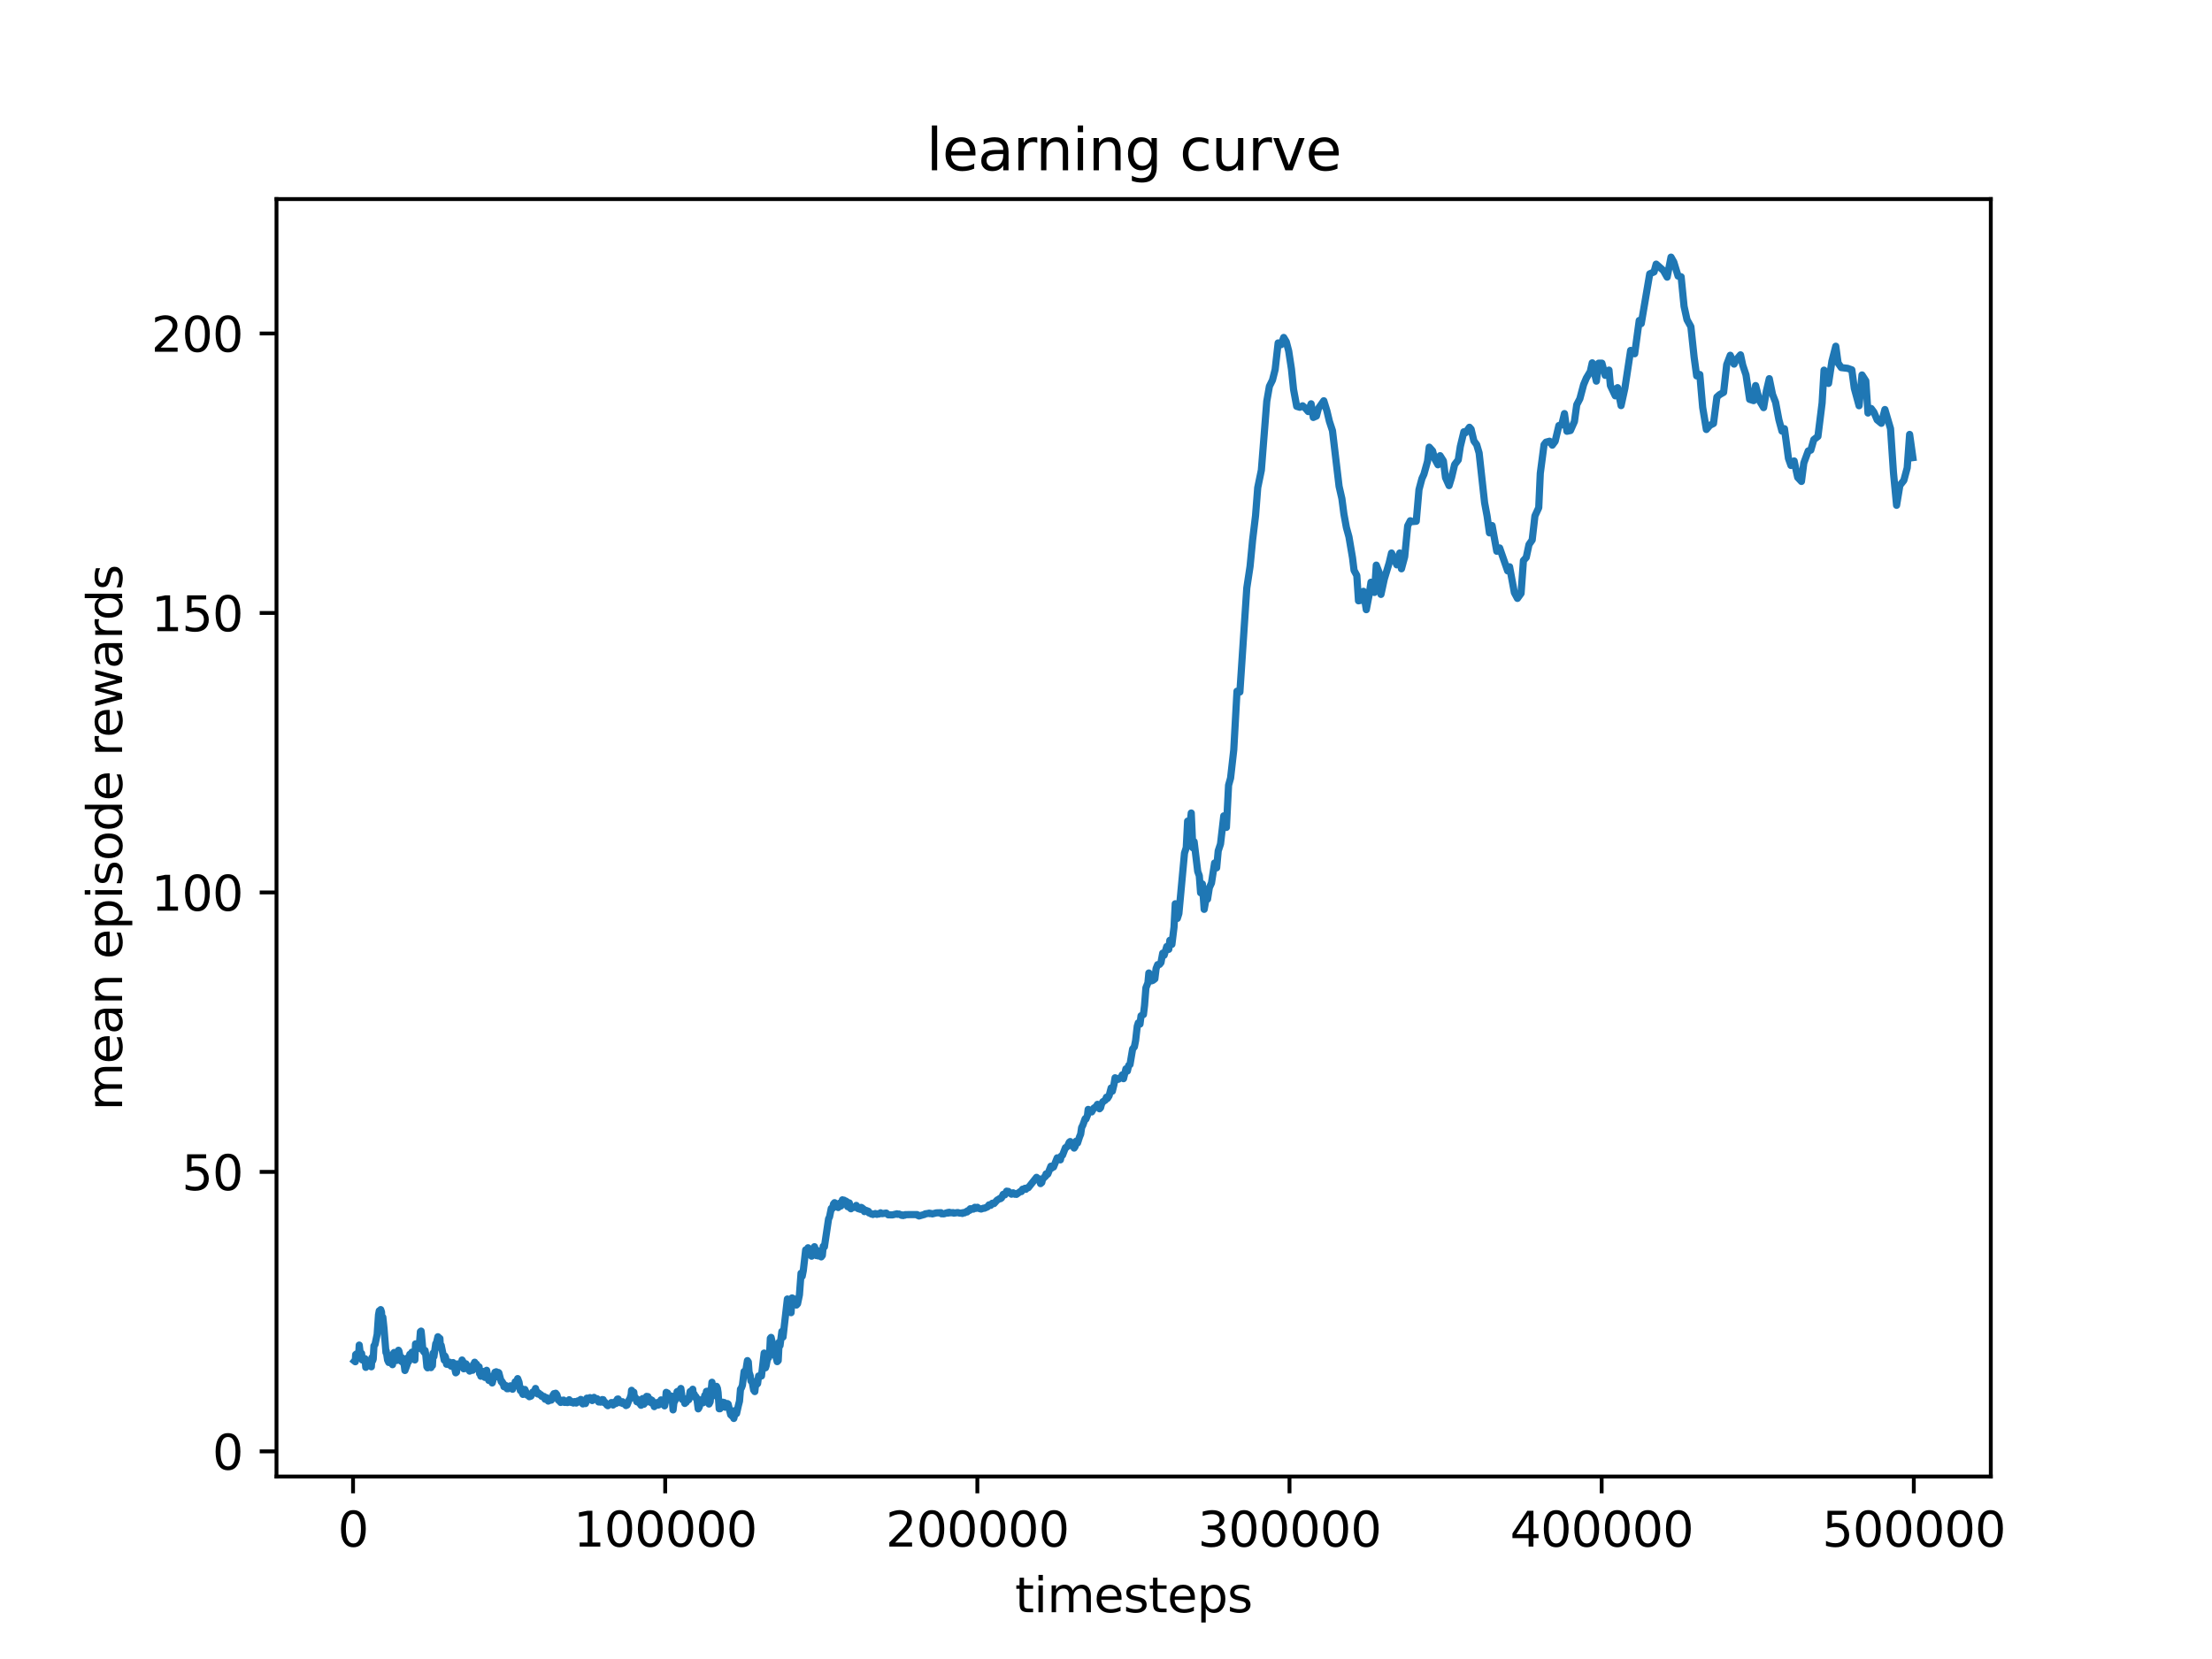 <?xml version="1.0" encoding="utf-8" standalone="no"?>
<!DOCTYPE svg PUBLIC "-//W3C//DTD SVG 1.1//EN"
  "http://www.w3.org/Graphics/SVG/1.1/DTD/svg11.dtd">
<svg xmlns:xlink="http://www.w3.org/1999/xlink" width="460.8pt" height="345.6pt" viewBox="0 0 460.8 345.6" xmlns="http://www.w3.org/2000/svg" version="1.1">
 <defs>
  <style type="text/css">*{stroke-linejoin: round; stroke-linecap: butt}</style>
 </defs>
 <g id="figure_1">
  <g id="patch_1">
   <path d="M 0 345.6 
L 460.8 345.6 
L 460.8 0 
L 0 0 
z
" style="fill: #ffffff"/>
  </g>
  <g id="axes_1">
   <g id="patch_2">
    <path d="M 57.6 307.584 
L 414.72 307.584 
L 414.72 41.472 
L 57.6 41.472 
z
" style="fill: #ffffff"/>
   </g>
   <g id="matplotlib.axis_1">
    <g id="xtick_1">
     <g id="line2d_1">
      <defs>
       <path id="md7fe627079" d="M 0 0 
L 0 3.5 
" style="stroke: #000000; stroke-width: 0.8"/>
      </defs>
      <g>
       <use xlink:href="#md7fe627079" x="73.547" y="307.584" style="stroke: #000000; stroke-width: 0.8"/>
      </g>
     </g>
     <g id="text_1">
      <!-- 0 -->
      <g transform="translate(70.365 322.182) scale(0.1 -0.1)">
       <defs>
        <path id="DejaVuSans-30" d="M 2034 4250 
Q 1547 4250 1301 3770 
Q 1056 3291 1056 2328 
Q 1056 1369 1301 889 
Q 1547 409 2034 409 
Q 2525 409 2770 889 
Q 3016 1369 3016 2328 
Q 3016 3291 2770 3770 
Q 2525 4250 2034 4250 
z
M 2034 4750 
Q 2819 4750 3233 4129 
Q 3647 3509 3647 2328 
Q 3647 1150 3233 529 
Q 2819 -91 2034 -91 
Q 1250 -91 836 529 
Q 422 1150 422 2328 
Q 422 3509 836 4129 
Q 1250 4750 2034 4750 
z
" transform="scale(0.016)"/>
       </defs>
       <use xlink:href="#DejaVuSans-30"/>
      </g>
     </g>
    </g>
    <g id="xtick_2">
     <g id="line2d_2">
      <g>
       <use xlink:href="#md7fe627079" x="138.574" y="307.584" style="stroke: #000000; stroke-width: 0.8"/>
      </g>
     </g>
     <g id="text_2">
      <!-- 100000 -->
      <g transform="translate(119.486 322.182) scale(0.1 -0.1)">
       <defs>
        <path id="DejaVuSans-31" d="M 794 531 
L 1825 531 
L 1825 4091 
L 703 3866 
L 703 4441 
L 1819 4666 
L 2450 4666 
L 2450 531 
L 3481 531 
L 3481 0 
L 794 0 
L 794 531 
z
" transform="scale(0.016)"/>
       </defs>
       <use xlink:href="#DejaVuSans-31"/>
       <use xlink:href="#DejaVuSans-30" x="63.623"/>
       <use xlink:href="#DejaVuSans-30" x="127.246"/>
       <use xlink:href="#DejaVuSans-30" x="190.869"/>
       <use xlink:href="#DejaVuSans-30" x="254.492"/>
       <use xlink:href="#DejaVuSans-30" x="318.115"/>
      </g>
     </g>
    </g>
    <g id="xtick_3">
     <g id="line2d_3">
      <g>
       <use xlink:href="#md7fe627079" x="203.601" y="307.584" style="stroke: #000000; stroke-width: 0.8"/>
      </g>
     </g>
     <g id="text_3">
      <!-- 200000 -->
      <g transform="translate(184.513 322.182) scale(0.1 -0.1)">
       <defs>
        <path id="DejaVuSans-32" d="M 1228 531 
L 3431 531 
L 3431 0 
L 469 0 
L 469 531 
Q 828 903 1448 1529 
Q 2069 2156 2228 2338 
Q 2531 2678 2651 2914 
Q 2772 3150 2772 3378 
Q 2772 3750 2511 3984 
Q 2250 4219 1831 4219 
Q 1534 4219 1204 4116 
Q 875 4013 500 3803 
L 500 4441 
Q 881 4594 1212 4672 
Q 1544 4750 1819 4750 
Q 2544 4750 2975 4387 
Q 3406 4025 3406 3419 
Q 3406 3131 3298 2873 
Q 3191 2616 2906 2266 
Q 2828 2175 2409 1742 
Q 1991 1309 1228 531 
z
" transform="scale(0.016)"/>
       </defs>
       <use xlink:href="#DejaVuSans-32"/>
       <use xlink:href="#DejaVuSans-30" x="63.623"/>
       <use xlink:href="#DejaVuSans-30" x="127.246"/>
       <use xlink:href="#DejaVuSans-30" x="190.869"/>
       <use xlink:href="#DejaVuSans-30" x="254.492"/>
       <use xlink:href="#DejaVuSans-30" x="318.115"/>
      </g>
     </g>
    </g>
    <g id="xtick_4">
     <g id="line2d_4">
      <g>
       <use xlink:href="#md7fe627079" x="268.628" y="307.584" style="stroke: #000000; stroke-width: 0.8"/>
      </g>
     </g>
     <g id="text_4">
      <!-- 300000 -->
      <g transform="translate(249.541 322.182) scale(0.1 -0.1)">
       <defs>
        <path id="DejaVuSans-33" d="M 2597 2516 
Q 3050 2419 3304 2112 
Q 3559 1806 3559 1356 
Q 3559 666 3084 287 
Q 2609 -91 1734 -91 
Q 1441 -91 1130 -33 
Q 819 25 488 141 
L 488 750 
Q 750 597 1062 519 
Q 1375 441 1716 441 
Q 2309 441 2620 675 
Q 2931 909 2931 1356 
Q 2931 1769 2642 2001 
Q 2353 2234 1838 2234 
L 1294 2234 
L 1294 2753 
L 1863 2753 
Q 2328 2753 2575 2939 
Q 2822 3125 2822 3475 
Q 2822 3834 2567 4026 
Q 2313 4219 1838 4219 
Q 1578 4219 1281 4162 
Q 984 4106 628 3988 
L 628 4550 
Q 988 4650 1302 4700 
Q 1616 4750 1894 4750 
Q 2613 4750 3031 4423 
Q 3450 4097 3450 3541 
Q 3450 3153 3228 2886 
Q 3006 2619 2597 2516 
z
" transform="scale(0.016)"/>
       </defs>
       <use xlink:href="#DejaVuSans-33"/>
       <use xlink:href="#DejaVuSans-30" x="63.623"/>
       <use xlink:href="#DejaVuSans-30" x="127.246"/>
       <use xlink:href="#DejaVuSans-30" x="190.869"/>
       <use xlink:href="#DejaVuSans-30" x="254.492"/>
       <use xlink:href="#DejaVuSans-30" x="318.115"/>
      </g>
     </g>
    </g>
    <g id="xtick_5">
     <g id="line2d_5">
      <g>
       <use xlink:href="#md7fe627079" x="333.655" y="307.584" style="stroke: #000000; stroke-width: 0.8"/>
      </g>
     </g>
     <g id="text_5">
      <!-- 400000 -->
      <g transform="translate(314.568 322.182) scale(0.1 -0.1)">
       <defs>
        <path id="DejaVuSans-34" d="M 2419 4116 
L 825 1625 
L 2419 1625 
L 2419 4116 
z
M 2253 4666 
L 3047 4666 
L 3047 1625 
L 3713 1625 
L 3713 1100 
L 3047 1100 
L 3047 0 
L 2419 0 
L 2419 1100 
L 313 1100 
L 313 1709 
L 2253 4666 
z
" transform="scale(0.016)"/>
       </defs>
       <use xlink:href="#DejaVuSans-34"/>
       <use xlink:href="#DejaVuSans-30" x="63.623"/>
       <use xlink:href="#DejaVuSans-30" x="127.246"/>
       <use xlink:href="#DejaVuSans-30" x="190.869"/>
       <use xlink:href="#DejaVuSans-30" x="254.492"/>
       <use xlink:href="#DejaVuSans-30" x="318.115"/>
      </g>
     </g>
    </g>
    <g id="xtick_6">
     <g id="line2d_6">
      <g>
       <use xlink:href="#md7fe627079" x="398.682" y="307.584" style="stroke: #000000; stroke-width: 0.8"/>
      </g>
     </g>
     <g id="text_6">
      <!-- 500000 -->
      <g transform="translate(379.595 322.182) scale(0.1 -0.1)">
       <defs>
        <path id="DejaVuSans-35" d="M 691 4666 
L 3169 4666 
L 3169 4134 
L 1269 4134 
L 1269 2991 
Q 1406 3038 1543 3061 
Q 1681 3084 1819 3084 
Q 2600 3084 3056 2656 
Q 3513 2228 3513 1497 
Q 3513 744 3044 326 
Q 2575 -91 1722 -91 
Q 1428 -91 1123 -41 
Q 819 9 494 109 
L 494 744 
Q 775 591 1075 516 
Q 1375 441 1709 441 
Q 2250 441 2565 725 
Q 2881 1009 2881 1497 
Q 2881 1984 2565 2268 
Q 2250 2553 1709 2553 
Q 1456 2553 1204 2497 
Q 953 2441 691 2322 
L 691 4666 
z
" transform="scale(0.016)"/>
       </defs>
       <use xlink:href="#DejaVuSans-35"/>
       <use xlink:href="#DejaVuSans-30" x="63.623"/>
       <use xlink:href="#DejaVuSans-30" x="127.246"/>
       <use xlink:href="#DejaVuSans-30" x="190.869"/>
       <use xlink:href="#DejaVuSans-30" x="254.492"/>
       <use xlink:href="#DejaVuSans-30" x="318.115"/>
      </g>
     </g>
    </g>
    <g id="text_7">
     <!-- timesteps -->
     <g transform="translate(211.444 335.861) scale(0.1 -0.1)">
      <defs>
       <path id="DejaVuSans-74" d="M 1172 4494 
L 1172 3500 
L 2356 3500 
L 2356 3053 
L 1172 3053 
L 1172 1153 
Q 1172 725 1289 603 
Q 1406 481 1766 481 
L 2356 481 
L 2356 0 
L 1766 0 
Q 1100 0 847 248 
Q 594 497 594 1153 
L 594 3053 
L 172 3053 
L 172 3500 
L 594 3500 
L 594 4494 
L 1172 4494 
z
" transform="scale(0.016)"/>
       <path id="DejaVuSans-69" d="M 603 3500 
L 1178 3500 
L 1178 0 
L 603 0 
L 603 3500 
z
M 603 4863 
L 1178 4863 
L 1178 4134 
L 603 4134 
L 603 4863 
z
" transform="scale(0.016)"/>
       <path id="DejaVuSans-6d" d="M 3328 2828 
Q 3544 3216 3844 3400 
Q 4144 3584 4550 3584 
Q 5097 3584 5394 3201 
Q 5691 2819 5691 2113 
L 5691 0 
L 5113 0 
L 5113 2094 
Q 5113 2597 4934 2840 
Q 4756 3084 4391 3084 
Q 3944 3084 3684 2787 
Q 3425 2491 3425 1978 
L 3425 0 
L 2847 0 
L 2847 2094 
Q 2847 2600 2669 2842 
Q 2491 3084 2119 3084 
Q 1678 3084 1418 2786 
Q 1159 2488 1159 1978 
L 1159 0 
L 581 0 
L 581 3500 
L 1159 3500 
L 1159 2956 
Q 1356 3278 1631 3431 
Q 1906 3584 2284 3584 
Q 2666 3584 2933 3390 
Q 3200 3197 3328 2828 
z
" transform="scale(0.016)"/>
       <path id="DejaVuSans-65" d="M 3597 1894 
L 3597 1613 
L 953 1613 
Q 991 1019 1311 708 
Q 1631 397 2203 397 
Q 2534 397 2845 478 
Q 3156 559 3463 722 
L 3463 178 
Q 3153 47 2828 -22 
Q 2503 -91 2169 -91 
Q 1331 -91 842 396 
Q 353 884 353 1716 
Q 353 2575 817 3079 
Q 1281 3584 2069 3584 
Q 2775 3584 3186 3129 
Q 3597 2675 3597 1894 
z
M 3022 2063 
Q 3016 2534 2758 2815 
Q 2500 3097 2075 3097 
Q 1594 3097 1305 2825 
Q 1016 2553 972 2059 
L 3022 2063 
z
" transform="scale(0.016)"/>
       <path id="DejaVuSans-73" d="M 2834 3397 
L 2834 2853 
Q 2591 2978 2328 3040 
Q 2066 3103 1784 3103 
Q 1356 3103 1142 2972 
Q 928 2841 928 2578 
Q 928 2378 1081 2264 
Q 1234 2150 1697 2047 
L 1894 2003 
Q 2506 1872 2764 1633 
Q 3022 1394 3022 966 
Q 3022 478 2636 193 
Q 2250 -91 1575 -91 
Q 1294 -91 989 -36 
Q 684 19 347 128 
L 347 722 
Q 666 556 975 473 
Q 1284 391 1588 391 
Q 1994 391 2212 530 
Q 2431 669 2431 922 
Q 2431 1156 2273 1281 
Q 2116 1406 1581 1522 
L 1381 1569 
Q 847 1681 609 1914 
Q 372 2147 372 2553 
Q 372 3047 722 3315 
Q 1072 3584 1716 3584 
Q 2034 3584 2315 3537 
Q 2597 3491 2834 3397 
z
" transform="scale(0.016)"/>
       <path id="DejaVuSans-70" d="M 1159 525 
L 1159 -1331 
L 581 -1331 
L 581 3500 
L 1159 3500 
L 1159 2969 
Q 1341 3281 1617 3432 
Q 1894 3584 2278 3584 
Q 2916 3584 3314 3078 
Q 3713 2572 3713 1747 
Q 3713 922 3314 415 
Q 2916 -91 2278 -91 
Q 1894 -91 1617 61 
Q 1341 213 1159 525 
z
M 3116 1747 
Q 3116 2381 2855 2742 
Q 2594 3103 2138 3103 
Q 1681 3103 1420 2742 
Q 1159 2381 1159 1747 
Q 1159 1113 1420 752 
Q 1681 391 2138 391 
Q 2594 391 2855 752 
Q 3116 1113 3116 1747 
z
" transform="scale(0.016)"/>
      </defs>
      <use xlink:href="#DejaVuSans-74"/>
      <use xlink:href="#DejaVuSans-69" x="39.209"/>
      <use xlink:href="#DejaVuSans-6d" x="66.992"/>
      <use xlink:href="#DejaVuSans-65" x="164.404"/>
      <use xlink:href="#DejaVuSans-73" x="225.928"/>
      <use xlink:href="#DejaVuSans-74" x="278.027"/>
      <use xlink:href="#DejaVuSans-65" x="317.236"/>
      <use xlink:href="#DejaVuSans-70" x="378.76"/>
      <use xlink:href="#DejaVuSans-73" x="442.236"/>
     </g>
    </g>
   </g>
   <g id="matplotlib.axis_2">
    <g id="ytick_1">
     <g id="line2d_7">
      <defs>
       <path id="m417223e2a2" d="M 0 0 
L -3.5 0 
" style="stroke: #000000; stroke-width: 0.8"/>
      </defs>
      <g>
       <use xlink:href="#m417223e2a2" x="57.6" y="302.345" style="stroke: #000000; stroke-width: 0.8"/>
      </g>
     </g>
     <g id="text_8">
      <!-- 0 -->
      <g transform="translate(44.237 306.144) scale(0.1 -0.1)">
       <use xlink:href="#DejaVuSans-30"/>
      </g>
     </g>
    </g>
    <g id="ytick_2">
     <g id="line2d_8">
      <g>
       <use xlink:href="#m417223e2a2" x="57.6" y="244.126" style="stroke: #000000; stroke-width: 0.8"/>
      </g>
     </g>
     <g id="text_9">
      <!-- 50 -->
      <g transform="translate(37.875 247.925) scale(0.1 -0.1)">
       <use xlink:href="#DejaVuSans-35"/>
       <use xlink:href="#DejaVuSans-30" x="63.623"/>
      </g>
     </g>
    </g>
    <g id="ytick_3">
     <g id="line2d_9">
      <g>
       <use xlink:href="#m417223e2a2" x="57.6" y="185.906" style="stroke: #000000; stroke-width: 0.8"/>
      </g>
     </g>
     <g id="text_10">
      <!-- 100 -->
      <g transform="translate(31.512 189.706) scale(0.1 -0.1)">
       <use xlink:href="#DejaVuSans-31"/>
       <use xlink:href="#DejaVuSans-30" x="63.623"/>
       <use xlink:href="#DejaVuSans-30" x="127.246"/>
      </g>
     </g>
    </g>
    <g id="ytick_4">
     <g id="line2d_10">
      <g>
       <use xlink:href="#m417223e2a2" x="57.6" y="127.687" style="stroke: #000000; stroke-width: 0.8"/>
      </g>
     </g>
     <g id="text_11">
      <!-- 150 -->
      <g transform="translate(31.512 131.486) scale(0.1 -0.1)">
       <use xlink:href="#DejaVuSans-31"/>
       <use xlink:href="#DejaVuSans-35" x="63.623"/>
       <use xlink:href="#DejaVuSans-30" x="127.246"/>
      </g>
     </g>
    </g>
    <g id="ytick_5">
     <g id="line2d_11">
      <g>
       <use xlink:href="#m417223e2a2" x="57.6" y="69.468" style="stroke: #000000; stroke-width: 0.8"/>
      </g>
     </g>
     <g id="text_12">
      <!-- 200 -->
      <g transform="translate(31.512 73.267) scale(0.1 -0.1)">
       <use xlink:href="#DejaVuSans-32"/>
       <use xlink:href="#DejaVuSans-30" x="63.623"/>
       <use xlink:href="#DejaVuSans-30" x="127.246"/>
      </g>
     </g>
    </g>
    <g id="text_13">
     <!-- mean episode rewards -->
     <g transform="translate(25.433 231.36) rotate(-90) scale(0.1 -0.1)">
      <defs>
       <path id="DejaVuSans-61" d="M 2194 1759 
Q 1497 1759 1228 1600 
Q 959 1441 959 1056 
Q 959 750 1161 570 
Q 1363 391 1709 391 
Q 2188 391 2477 730 
Q 2766 1069 2766 1631 
L 2766 1759 
L 2194 1759 
z
M 3341 1997 
L 3341 0 
L 2766 0 
L 2766 531 
Q 2569 213 2275 61 
Q 1981 -91 1556 -91 
Q 1019 -91 701 211 
Q 384 513 384 1019 
Q 384 1609 779 1909 
Q 1175 2209 1959 2209 
L 2766 2209 
L 2766 2266 
Q 2766 2663 2505 2880 
Q 2244 3097 1772 3097 
Q 1472 3097 1187 3025 
Q 903 2953 641 2809 
L 641 3341 
Q 956 3463 1253 3523 
Q 1550 3584 1831 3584 
Q 2591 3584 2966 3190 
Q 3341 2797 3341 1997 
z
" transform="scale(0.016)"/>
       <path id="DejaVuSans-6e" d="M 3513 2113 
L 3513 0 
L 2938 0 
L 2938 2094 
Q 2938 2591 2744 2837 
Q 2550 3084 2163 3084 
Q 1697 3084 1428 2787 
Q 1159 2491 1159 1978 
L 1159 0 
L 581 0 
L 581 3500 
L 1159 3500 
L 1159 2956 
Q 1366 3272 1645 3428 
Q 1925 3584 2291 3584 
Q 2894 3584 3203 3211 
Q 3513 2838 3513 2113 
z
" transform="scale(0.016)"/>
       <path id="DejaVuSans-20" transform="scale(0.016)"/>
       <path id="DejaVuSans-6f" d="M 1959 3097 
Q 1497 3097 1228 2736 
Q 959 2375 959 1747 
Q 959 1119 1226 758 
Q 1494 397 1959 397 
Q 2419 397 2687 759 
Q 2956 1122 2956 1747 
Q 2956 2369 2687 2733 
Q 2419 3097 1959 3097 
z
M 1959 3584 
Q 2709 3584 3137 3096 
Q 3566 2609 3566 1747 
Q 3566 888 3137 398 
Q 2709 -91 1959 -91 
Q 1206 -91 779 398 
Q 353 888 353 1747 
Q 353 2609 779 3096 
Q 1206 3584 1959 3584 
z
" transform="scale(0.016)"/>
       <path id="DejaVuSans-64" d="M 2906 2969 
L 2906 4863 
L 3481 4863 
L 3481 0 
L 2906 0 
L 2906 525 
Q 2725 213 2448 61 
Q 2172 -91 1784 -91 
Q 1150 -91 751 415 
Q 353 922 353 1747 
Q 353 2572 751 3078 
Q 1150 3584 1784 3584 
Q 2172 3584 2448 3432 
Q 2725 3281 2906 2969 
z
M 947 1747 
Q 947 1113 1208 752 
Q 1469 391 1925 391 
Q 2381 391 2643 752 
Q 2906 1113 2906 1747 
Q 2906 2381 2643 2742 
Q 2381 3103 1925 3103 
Q 1469 3103 1208 2742 
Q 947 2381 947 1747 
z
" transform="scale(0.016)"/>
       <path id="DejaVuSans-72" d="M 2631 2963 
Q 2534 3019 2420 3045 
Q 2306 3072 2169 3072 
Q 1681 3072 1420 2755 
Q 1159 2438 1159 1844 
L 1159 0 
L 581 0 
L 581 3500 
L 1159 3500 
L 1159 2956 
Q 1341 3275 1631 3429 
Q 1922 3584 2338 3584 
Q 2397 3584 2469 3576 
Q 2541 3569 2628 3553 
L 2631 2963 
z
" transform="scale(0.016)"/>
       <path id="DejaVuSans-77" d="M 269 3500 
L 844 3500 
L 1563 769 
L 2278 3500 
L 2956 3500 
L 3675 769 
L 4391 3500 
L 4966 3500 
L 4050 0 
L 3372 0 
L 2619 2869 
L 1863 0 
L 1184 0 
L 269 3500 
z
" transform="scale(0.016)"/>
      </defs>
      <use xlink:href="#DejaVuSans-6d"/>
      <use xlink:href="#DejaVuSans-65" x="97.412"/>
      <use xlink:href="#DejaVuSans-61" x="158.936"/>
      <use xlink:href="#DejaVuSans-6e" x="220.215"/>
      <use xlink:href="#DejaVuSans-20" x="283.594"/>
      <use xlink:href="#DejaVuSans-65" x="315.381"/>
      <use xlink:href="#DejaVuSans-70" x="376.904"/>
      <use xlink:href="#DejaVuSans-69" x="440.381"/>
      <use xlink:href="#DejaVuSans-73" x="468.164"/>
      <use xlink:href="#DejaVuSans-6f" x="520.264"/>
      <use xlink:href="#DejaVuSans-64" x="581.445"/>
      <use xlink:href="#DejaVuSans-65" x="644.922"/>
      <use xlink:href="#DejaVuSans-20" x="706.445"/>
      <use xlink:href="#DejaVuSans-72" x="738.232"/>
      <use xlink:href="#DejaVuSans-65" x="777.096"/>
      <use xlink:href="#DejaVuSans-77" x="838.619"/>
      <use xlink:href="#DejaVuSans-61" x="920.406"/>
      <use xlink:href="#DejaVuSans-72" x="981.686"/>
      <use xlink:href="#DejaVuSans-64" x="1021.049"/>
      <use xlink:href="#DejaVuSans-73" x="1084.525"/>
     </g>
    </g>
   </g>
   <g id="line2d_12">
    <path d="M 73.833 283.526 
L 74.015 283.674 
L 74.093 282.179 
L 74.249 282.056 
L 74.392 282.832 
L 74.587 281.979 
L 74.73 282.23 
L 74.834 280.205 
L 75.029 281.795 
L 75.328 281.939 
L 75.458 283.308 
L 75.588 282.97 
L 75.719 283.182 
L 76.031 283.03 
L 76.2 284.845 
L 76.447 283.615 
L 76.72 284.181 
L 77.162 283.854 
L 77.357 284.727 
L 77.487 282.797 
L 77.643 283.439 
L 77.747 283.107 
L 77.903 280.36 
L 78.125 280.074 
L 78.567 277.983 
L 78.853 273.886 
L 79.009 273.065 
L 79.204 274.185 
L 79.308 272.819 
L 79.477 273.324 
L 79.62 276.135 
L 79.75 274.4 
L 79.997 276.742 
L 80.4 281.756 
L 80.452 281.38 
L 80.739 283.324 
L 80.986 283.829 
L 81.09 283.745 
L 81.259 283.501 
L 81.337 283.661 
L 81.493 283.442 
L 81.766 284.287 
L 81.961 281.951 
L 82.104 281.745 
L 82.286 282.915 
L 82.442 283.047 
L 82.598 283.42 
L 82.872 282.441 
L 83.015 281.287 
L 83.119 281.494 
L 83.431 283.105 
L 83.587 283.586 
L 83.782 282.869 
L 83.977 283.91 
L 84.133 283.7 
L 84.354 285.498 
L 84.822 284.254 
L 84.952 282.832 
L 85.108 283.684 
L 85.369 282.129 
L 85.603 282.215 
L 85.811 281.679 
L 86.097 281.954 
L 86.422 283.303 
L 86.565 279.952 
L 86.773 280.833 
L 86.903 280.334 
L 87.306 280.888 
L 87.579 277.41 
L 87.723 277.292 
L 87.827 278.264 
L 88.1 281.333 
L 88.36 281.696 
L 88.542 281.319 
L 88.685 282.123 
L 88.932 284.726 
L 89.075 284.942 
L 89.218 284.088 
L 89.361 284.391 
L 89.478 284.284 
L 89.634 284.832 
L 89.777 284.896 
L 89.907 284.271 
L 90.077 284.486 
L 90.22 281.89 
L 90.389 282.59 
L 90.779 279.898 
L 90.922 279.735 
L 91.221 278.468 
L 91.325 278.546 
L 91.494 279.083 
L 91.637 278.821 
L 91.741 280.743 
L 91.91 280.261 
L 92.548 283.353 
L 92.665 282.463 
L 92.808 282.731 
L 93.029 284.2 
L 93.367 283.715 
L 93.445 284.266 
L 93.64 283.758 
L 93.731 284.025 
L 93.887 284.003 
L 93.978 284.597 
L 94.082 284.208 
L 94.251 284.184 
L 94.381 283.852 
L 94.524 284.723 
L 94.667 284.815 
L 94.941 285.984 
L 95.097 285.858 
L 95.279 284.133 
L 95.357 284.309 
L 95.539 284.629 
L 95.669 284.388 
L 95.747 284.476 
L 95.903 284.305 
L 96.033 284.373 
L 96.137 284.168 
L 96.254 283.315 
L 96.436 283.632 
L 96.605 285.145 
L 96.683 284.789 
L 96.956 284.869 
L 97.073 284.107 
L 97.177 284.289 
L 97.334 284.821 
L 97.464 284.858 
L 97.62 285.361 
L 97.75 285.275 
L 97.841 285.626 
L 97.997 285.034 
L 98.205 284.92 
L 98.452 285.455 
L 98.621 284.231 
L 98.738 284.251 
L 98.881 283.775 
L 99.128 284.324 
L 99.271 284.177 
L 99.492 285.186 
L 99.805 284.736 
L 99.909 286.162 
L 100.052 286.203 
L 100.169 286.691 
L 100.26 286.008 
L 100.416 285.939 
L 100.611 285.695 
L 100.728 286.574 
L 101.001 286.937 
L 101.131 286.589 
L 101.378 285.459 
L 101.612 286.942 
L 101.82 287.559 
L 102.133 286.789 
L 102.185 287.08 
L 102.328 286.751 
L 102.536 288.091 
L 102.913 286.715 
L 103.121 285.859 
L 103.238 285.972 
L 103.368 285.764 
L 103.563 286.788 
L 103.823 285.908 
L 103.914 285.982 
L 104.408 287.824 
L 104.5 287.709 
L 104.656 287.917 
L 104.708 288.213 
L 104.812 288.16 
L 104.916 288.341 
L 104.981 288.868 
L 105.241 288.961 
L 105.358 288.629 
L 105.449 288.663 
L 105.644 289.303 
L 105.761 288.79 
L 105.865 289.294 
L 106.086 289.016 
L 106.281 288.762 
L 106.372 288.686 
L 106.476 289.004 
L 106.697 288.683 
L 106.775 289.403 
L 106.997 288.745 
L 107.14 288.817 
L 107.322 287.847 
L 107.439 287.971 
L 107.504 287.887 
L 107.66 287.875 
L 107.842 287.189 
L 108.128 287.956 
L 108.401 289.686 
L 108.635 289.262 
L 108.843 290.306 
L 108.947 290.48 
L 109.142 289.854 
L 109.247 289.751 
L 109.338 289.451 
L 109.832 290.642 
L 110.001 290.41 
L 110.274 290.961 
L 110.612 290.834 
L 110.742 290.275 
L 110.794 290.368 
L 110.989 289.978 
L 111.093 290.05 
L 111.158 290.231 
L 111.457 289.641 
L 111.561 289.24 
L 111.614 289.765 
L 111.757 289.75 
L 112.03 290.39 
L 112.225 290.205 
L 112.394 290.405 
L 112.576 290.617 
L 112.68 290.535 
L 112.849 290.885 
L 112.94 290.802 
L 113.239 290.962 
L 113.33 290.909 
L 113.486 291.358 
L 113.564 291.493 
L 113.668 291.15 
L 113.759 291.368 
L 113.941 291.182 
L 114.02 291.27 
L 114.215 291.868 
L 114.384 291.585 
L 114.462 291.752 
L 114.644 291.6 
L 114.839 291.673 
L 115.125 291.118 
L 115.203 290.631 
L 115.294 290.659 
L 115.398 290.325 
L 115.476 290.367 
L 115.762 290.235 
L 116.022 290.565 
L 116.295 291.655 
L 116.386 291.449 
L 116.569 291.901 
L 116.725 291.912 
L 116.803 292.155 
L 117.063 291.856 
L 117.167 291.701 
L 117.245 292.029 
L 117.414 291.668 
L 117.557 292.139 
L 117.765 292.151 
L 117.947 291.96 
L 118.207 292.181 
L 118.467 291.751 
L 118.571 291.592 
L 118.636 292.103 
L 118.91 291.946 
L 118.988 292.145 
L 119.144 291.97 
L 119.443 292.276 
L 119.716 291.976 
L 119.794 292.122 
L 119.872 291.998 
L 120.041 292.275 
L 120.275 292.121 
L 120.327 291.851 
L 120.548 291.795 
L 120.626 292.015 
L 120.795 291.863 
L 120.886 291.847 
L 120.977 291.53 
L 121.068 291.568 
L 121.146 291.656 
L 121.329 292.356 
L 121.42 292.462 
L 121.797 292.062 
L 121.966 292.386 
L 122.07 292.106 
L 122.265 291.261 
L 122.421 291.391 
L 122.616 291.562 
L 122.824 291.436 
L 122.902 291.147 
L 123.37 291.762 
L 123.657 291.333 
L 123.748 291.098 
L 124.294 291.577 
L 124.385 291.381 
L 124.58 291.866 
L 124.71 292.054 
L 124.788 291.855 
L 125.087 292.087 
L 125.269 291.718 
L 125.347 291.759 
L 125.451 291.56 
L 125.568 291.735 
L 125.646 291.581 
L 125.828 292.186 
L 125.906 292.023 
L 125.998 292.074 
L 126.44 292.71 
L 126.492 292.587 
L 126.622 292.832 
L 126.908 292.499 
L 127.025 292.434 
L 127.142 292.523 
L 127.35 292.182 
L 127.428 292.189 
L 127.714 292.691 
L 127.818 292.233 
L 128.039 292.329 
L 128.13 292.02 
L 128.312 292.379 
L 128.612 291.466 
L 128.768 291.435 
L 129.197 292.206 
L 129.262 292.099 
L 129.418 292.002 
L 129.548 292.183 
L 129.678 292.004 
L 129.717 292.373 
L 129.886 292.418 
L 130.055 292.29 
L 130.263 292.521 
L 130.406 292.805 
L 130.497 292.633 
L 130.627 292.699 
L 131.057 291.591 
L 131.2 291.45 
L 131.473 290.565 
L 131.564 289.629 
L 131.941 290.382 
L 132.032 290.025 
L 132.123 290.947 
L 132.279 291.01 
L 132.396 291.183 
L 132.656 292.007 
L 132.916 291.573 
L 133.124 291.908 
L 133.268 292.401 
L 133.385 292.398 
L 133.541 292.746 
L 133.632 292.172 
L 133.788 291.993 
L 133.879 291.349 
L 133.983 292.37 
L 134.139 292.526 
L 134.282 292.329 
L 134.503 291.413 
L 134.698 290.894 
L 134.776 290.938 
L 134.971 290.933 
L 135.062 291.121 
L 135.192 292.028 
L 135.296 291.825 
L 135.465 291.757 
L 135.57 291.568 
L 135.713 292.261 
L 135.817 291.705 
L 135.934 292.094 
L 136.064 292.026 
L 136.298 293.022 
L 136.402 292.505 
L 136.571 292.746 
L 136.831 292.575 
L 136.974 292.163 
L 137.091 292.704 
L 137.273 292.642 
L 137.403 292.349 
L 137.572 292.389 
L 137.702 291.627 
L 137.858 291.933 
L 138.145 291.923 
L 138.444 292.863 
L 138.626 292.057 
L 138.782 290.05 
L 138.886 290.215 
L 139.055 290.188 
L 139.302 290.832 
L 139.601 291.401 
L 139.9 290.827 
L 140.069 291.879 
L 140.212 293.704 
L 140.382 292.224 
L 140.694 291.613 
L 140.889 291.214 
L 141.045 289.913 
L 141.24 289.922 
L 141.318 289.775 
L 141.552 290.274 
L 141.695 290.157 
L 141.838 289.244 
L 142.137 291.549 
L 142.488 291.418 
L 142.657 292.359 
L 142.788 291.432 
L 142.944 292.135 
L 143.087 291.452 
L 143.282 291.706 
L 143.49 291.583 
L 143.763 289.892 
L 143.958 290.119 
L 144.127 290.116 
L 144.309 289.406 
L 144.452 290.804 
L 144.634 290.449 
L 144.764 291.071 
L 144.972 290.948 
L 145.155 291.281 
L 145.454 293.492 
L 145.688 293.09 
L 145.831 291.612 
L 146 291.917 
L 146.156 291.797 
L 146.299 292.27 
L 146.468 292.223 
L 146.832 290.661 
L 147.001 290.882 
L 147.17 289.843 
L 147.378 289.813 
L 147.574 292.28 
L 147.704 292.483 
L 147.938 292.032 
L 148.315 287.948 
L 148.419 288.933 
L 148.77 289.02 
L 149.108 290.776 
L 149.264 288.8 
L 149.446 289.206 
L 149.589 290.103 
L 149.823 293.47 
L 149.98 293.471 
L 150.175 292.85 
L 150.37 292.717 
L 150.539 292.103 
L 150.682 292.237 
L 150.864 292.173 
L 151.033 293.14 
L 151.202 292.626 
L 151.397 292.866 
L 151.527 292.387 
L 151.683 292.493 
L 152.216 294.722 
L 152.568 295.051 
L 152.724 293.93 
L 152.867 295.488 
L 153.283 293.778 
L 153.439 294.469 
L 153.829 292.743 
L 154.05 291.888 
L 154.258 289.387 
L 154.453 289.126 
L 154.661 288.558 
L 155.013 285.701 
L 155.221 285.821 
L 155.364 285.568 
L 155.702 283.439 
L 155.884 283.719 
L 156.04 285.832 
L 156.287 286.608 
L 156.443 287.681 
L 156.638 287.605 
L 157.002 289.569 
L 157.237 289.888 
L 157.432 288.149 
L 157.666 288.387 
L 157.822 288.23 
L 158.03 286.639 
L 158.628 286.646 
L 159.187 281.869 
L 159.46 284.937 
L 159.604 284.512 
L 159.877 283.011 
L 160.059 282.901 
L 160.306 282.381 
L 160.475 278.8 
L 160.631 278.604 
L 160.878 279.644 
L 161.06 281.909 
L 161.281 282.287 
L 161.528 282.153 
L 161.905 283.653 
L 162.114 283.438 
L 162.309 279.604 
L 162.491 280.318 
L 162.881 277.367 
L 163.115 278.537 
L 164.025 270.608 
L 164.22 272.637 
L 164.39 272.154 
L 164.624 272.23 
L 164.793 273.455 
L 165.001 270.384 
L 165.274 270.532 
L 165.911 271.866 
L 166.145 271.597 
L 166.535 269.739 
L 166.874 265.234 
L 167.108 265.873 
L 167.342 264.686 
L 167.836 260.369 
L 168.096 260.683 
L 168.33 259.933 
L 168.811 261.058 
L 169.071 261.688 
L 169.228 260.146 
L 169.488 260.694 
L 169.67 259.712 
L 169.891 260.396 
L 170.06 261.558 
L 170.281 260.505 
L 170.437 261.632 
L 170.905 261.026 
L 171.074 261.833 
L 171.308 261.525 
L 171.49 259.625 
L 171.738 259.74 
L 172.609 253.897 
L 172.804 253.523 
L 173.168 251.735 
L 173.441 251.719 
L 173.636 250.804 
L 173.857 250.543 
L 174.027 251.191 
L 174.235 251.398 
L 174.378 251.302 
L 174.612 251.548 
L 174.833 250.674 
L 175.028 251.184 
L 175.171 251.233 
L 175.496 249.949 
L 175.678 250.446 
L 175.821 250.018 
L 176.016 250.297 
L 176.198 250.202 
L 176.394 250.338 
L 176.589 251.369 
L 176.732 250.566 
L 176.927 250.586 
L 177.096 251.658 
L 177.265 251.811 
L 177.486 251.523 
L 178.019 251.53 
L 178.227 251.451 
L 178.37 251.11 
L 178.539 251.32 
L 178.722 251.759 
L 179.294 251.938 
L 179.398 251.522 
L 179.619 251.64 
L 179.749 251.913 
L 179.931 251.903 
L 180.074 252.4 
L 180.399 252.142 
L 180.906 252.338 
L 181.036 252.678 
L 181.375 252.768 
L 181.518 252.904 
L 181.7 252.893 
L 181.843 252.996 
L 182.337 252.8 
L 182.675 252.974 
L 182.818 252.855 
L 183.117 252.9 
L 183.442 252.651 
L 183.768 252.829 
L 184.613 252.707 
L 185.042 253.07 
L 185.914 253.085 
L 186.85 252.862 
L 186.967 252.963 
L 187.292 252.907 
L 187.825 253.181 
L 187.929 253.086 
L 188.15 253.22 
L 188.241 253.114 
L 188.463 253.153 
L 188.567 253.031 
L 191.038 253.021 
L 191.142 253.175 
L 191.363 253.166 
L 191.441 253.312 
L 192.637 252.973 
L 192.741 252.867 
L 193.275 252.791 
L 193.587 252.718 
L 193.717 252.822 
L 193.912 252.778 
L 194.224 252.875 
L 195.056 252.664 
L 196.019 252.633 
L 196.123 252.848 
L 196.669 252.863 
L 197.085 252.691 
L 197.267 252.717 
L 197.423 252.591 
L 197.592 252.694 
L 197.735 252.545 
L 198.048 252.644 
L 198.568 252.617 
L 198.698 252.723 
L 199.517 252.596 
L 199.972 252.728 
L 200.311 252.677 
L 200.48 252.782 
L 200.636 252.615 
L 200.948 252.657 
L 201.286 252.404 
L 201.468 252.472 
L 201.611 252.209 
L 201.988 252.138 
L 202.118 251.805 
L 202.456 251.892 
L 202.625 251.744 
L 202.756 251.883 
L 202.951 251.745 
L 203.081 251.501 
L 203.289 251.73 
L 203.614 251.501 
L 203.744 251.684 
L 204.381 251.863 
L 204.914 251.676 
L 205.045 251.705 
L 205.708 251.414 
L 206.033 250.994 
L 206.384 251.092 
L 206.722 250.657 
L 207.073 250.728 
L 207.737 249.991 
L 208.075 249.815 
L 208.296 249.651 
L 208.426 249.703 
L 208.634 249.55 
L 208.972 248.81 
L 209.128 248.927 
L 209.336 248.913 
L 209.7 248.142 
L 209.844 248.286 
L 210.039 248.184 
L 210.715 248.773 
L 211.053 248.486 
L 211.417 248.784 
L 211.586 248.644 
L 211.742 248.807 
L 212.653 248.139 
L 212.783 248.227 
L 213.017 247.736 
L 213.173 247.781 
L 213.511 247.55 
L 213.706 247.753 
L 213.849 247.494 
L 214.213 247.423 
L 215.93 245.263 
L 215.995 245.438 
L 216.255 245.743 
L 216.437 245.567 
L 216.762 246.566 
L 217.023 246.337 
L 217.192 245.613 
L 217.4 245.462 
L 217.543 245.208 
L 217.764 245.099 
L 217.907 244.55 
L 218.115 244.717 
L 218.284 244.565 
L 218.921 242.941 
L 219.077 243.344 
L 219.272 242.953 
L 219.468 243.111 
L 220.235 241.201 
L 220.482 241.505 
L 220.625 241.314 
L 220.898 241.62 
L 221.067 240.828 
L 221.34 240.656 
L 221.952 239.072 
L 222.16 239.009 
L 222.355 238.823 
L 222.745 237.966 
L 222.94 237.807 
L 223.135 238.657 
L 223.356 238.359 
L 223.551 238.597 
L 223.759 239.167 
L 223.98 238.837 
L 224.189 237.723 
L 224.475 238.104 
L 224.891 236.814 
L 225.125 236.252 
L 225.32 234.891 
L 225.58 234.381 
L 226.048 233.061 
L 226.217 233.127 
L 226.542 232.336 
L 226.686 231.11 
L 226.972 231.241 
L 227.128 231.559 
L 227.414 231.633 
L 227.869 230.836 
L 228.337 230.524 
L 228.623 230.055 
L 228.753 230.512 
L 229.053 230.978 
L 229.261 230.758 
L 229.456 230.035 
L 229.742 229.512 
L 230.249 229.193 
L 230.496 228.566 
L 230.691 228.836 
L 231.042 228.286 
L 231.472 226.641 
L 231.719 227.32 
L 232.044 226 
L 232.291 224.522 
L 232.486 225.028 
L 232.785 224.652 
L 232.993 224.821 
L 233.565 224.427 
L 233.787 223.916 
L 234.047 224.705 
L 234.554 222.659 
L 234.853 223.119 
L 235.126 221.947 
L 235.399 221.77 
L 235.945 218.528 
L 236.31 218.07 
L 236.57 216.765 
L 236.908 213.787 
L 237.129 213.078 
L 237.48 213.338 
L 237.701 211.603 
L 238.195 211.35 
L 238.429 209.447 
L 238.716 205.771 
L 239.132 204.756 
L 239.327 202.693 
L 239.665 203.185 
L 239.873 204.328 
L 240.172 204.225 
L 240.575 203.911 
L 240.835 201.776 
L 241.161 200.955 
L 241.551 200.903 
L 241.85 200.524 
L 242.214 198.562 
L 242.513 198.993 
L 243.059 197.173 
L 243.476 197.763 
L 243.697 195.889 
L 244.126 196.734 
L 244.568 193.15 
L 244.828 188.274 
L 245.257 191.328 
L 245.582 190.306 
L 246.753 177.712 
L 247.117 176.581 
L 247.403 171.059 
L 247.832 172.472 
L 248.158 169.366 
L 248.483 176.61 
L 248.756 175.332 
L 249.51 181.546 
L 249.835 182.43 
L 250.108 185.98 
L 250.472 184.135 
L 250.85 189.432 
L 251.227 187.328 
L 251.552 187.315 
L 251.929 184.916 
L 252.371 183.96 
L 253.022 179.778 
L 253.451 180.782 
L 253.776 177.254 
L 254.257 175.808 
L 254.933 169.96 
L 255.48 172.362 
L 255.935 163.572 
L 256.351 162.091 
L 257.014 156.217 
L 257.69 143.993 
L 258.289 144.16 
L 259.732 122.469 
L 260.409 118.001 
L 260.942 112.486 
L 261.553 107.42 
L 262.008 101.586 
L 262.763 97.941 
L 263.894 83.592 
L 264.44 80.475 
L 265.078 79.19 
L 265.637 76.975 
L 266.261 71.439 
L 266.872 71.806 
L 267.419 70.301 
L 267.952 71.188 
L 268.459 73.126 
L 269.031 76.867 
L 269.473 81.143 
L 270.124 84.649 
L 270.774 84.844 
L 271.359 84.536 
L 271.996 85.104 
L 272.53 85.734 
L 273.128 84.121 
L 273.583 86.962 
L 274.233 86.668 
L 274.663 85.069 
L 275.768 83.488 
L 276.418 85.594 
L 276.939 87.775 
L 277.576 89.717 
L 278.954 101.312 
L 279.54 103.875 
L 279.956 107.048 
L 280.476 109.887 
L 281.009 111.823 
L 281.751 116.185 
L 282.076 118.823 
L 282.648 119.873 
L 282.999 125.157 
L 283.623 125.036 
L 284.026 123.186 
L 284.625 127.006 
L 285.21 123.948 
L 285.6 121.288 
L 286.328 123.415 
L 286.706 117.726 
L 287.304 119.283 
L 287.681 123.825 
L 288.37 120.64 
L 289.385 117.281 
L 289.879 115.203 
L 290.984 117.667 
L 291.596 115.201 
L 291.947 118.489 
L 292.623 115.973 
L 293.247 109.538 
L 293.794 108.481 
L 294.223 108.656 
L 295.029 108.59 
L 295.601 102 
L 296.213 99.705 
L 296.629 98.791 
L 297.383 96.084 
L 297.734 93.151 
L 298.437 93.938 
L 298.827 95.495 
L 299.555 96.825 
L 299.997 94.928 
L 300.686 96.017 
L 301.129 99.508 
L 301.87 101.161 
L 302.377 99.509 
L 303.027 96.777 
L 303.782 95.8 
L 304.211 93.016 
L 304.952 89.946 
L 305.29 90.153 
L 306.11 89.011 
L 306.461 89.414 
L 307.046 91.874 
L 307.618 92.629 
L 308.126 94.361 
L 309.27 104.738 
L 309.79 107.512 
L 310.284 111.007 
L 310.831 109.485 
L 311.806 114.837 
L 312.404 114.15 
L 314.069 118.921 
L 314.472 118.068 
L 315.474 123.467 
L 316.111 124.657 
L 316.865 123.616 
L 317.359 116.776 
L 317.945 116.129 
L 318.517 113.437 
L 319.18 112.491 
L 319.752 107.483 
L 320.546 105.754 
L 320.871 98.603 
L 321.651 92.647 
L 322.067 92.11 
L 322.796 91.917 
L 323.368 92.732 
L 323.966 91.933 
L 324.746 88.646 
L 325.332 88.52 
L 325.904 86.159 
L 326.424 89.84 
L 327.152 89.684 
L 327.985 87.802 
L 328.466 84.315 
L 329.116 83.061 
L 329.897 80.121 
L 330.469 78.763 
L 331.288 77.391 
L 331.691 75.587 
L 332.55 79.401 
L 333.018 75.658 
L 333.707 75.656 
L 334.384 78.189 
L 335.177 77.1 
L 335.476 80.315 
L 336.49 82.457 
L 336.972 80.757 
L 337.7 84.497 
L 338.493 80.868 
L 339.69 72.998 
L 340.535 73.693 
L 341.484 66.759 
L 341.901 67.415 
L 343.669 57.047 
L 344.567 56.644 
L 345.009 55.022 
L 346.531 56.376 
L 347.298 57.731 
L 348.104 53.568 
L 348.689 54.607 
L 349.574 57.514 
L 350.211 57.662 
L 350.822 63.821 
L 351.434 66.603 
L 352.24 68.05 
L 352.916 74.411 
L 353.449 78.308 
L 354.1 78.014 
L 354.698 84.878 
L 355.465 89.467 
L 356.194 88.606 
L 356.948 88.223 
L 357.663 82.709 
L 358.222 82.214 
L 359.055 81.736 
L 359.705 75.955 
L 360.446 74.01 
L 361.24 75.85 
L 361.643 75.009 
L 362.579 73.924 
L 363.047 76.076 
L 363.724 78.1 
L 364.478 83.187 
L 365.31 83.456 
L 365.727 80.32 
L 366.546 83.483 
L 367.391 84.915 
L 367.964 81.489 
L 368.575 78.887 
L 369.251 82.17 
L 369.888 83.8 
L 370.578 87.448 
L 371.215 89.808 
L 371.735 89.306 
L 372.567 95.49 
L 373.088 96.962 
L 373.751 96.026 
L 374.492 99.453 
L 375.273 100.29 
L 375.767 96.458 
L 376.69 93.937 
L 377.223 93.771 
L 377.848 91.582 
L 378.706 90.916 
L 379.577 83.947 
L 379.981 77.11 
L 380.917 79.872 
L 381.632 75.198 
L 382.426 72.128 
L 382.907 75.623 
L 383.57 76.577 
L 384.884 76.73 
L 385.768 77.045 
L 386.288 80.893 
L 387.277 84.523 
L 387.888 78.112 
L 388.681 79.342 
L 389.136 86.041 
L 389.8 85.099 
L 390.372 85.867 
L 391.048 87.466 
L 391.92 88.183 
L 392.661 85.314 
L 393.831 89.303 
L 394.443 98.458 
L 395.093 105.26 
L 395.782 101.106 
L 396.601 100.083 
L 397.304 97.465 
L 397.811 90.499 
L 398.487 95.327 
L 398.487 95.327 
" clip-path="url(#pd4545ef71c)" style="fill: none; stroke: #1f77b4; stroke-width: 1.5; stroke-linecap: square"/>
   </g>
   <g id="patch_3">
    <path d="M 57.6 307.584 
L 57.6 41.472 
" style="fill: none; stroke: #000000; stroke-width: 0.8; stroke-linejoin: miter; stroke-linecap: square"/>
   </g>
   <g id="patch_4">
    <path d="M 414.72 307.584 
L 414.72 41.472 
" style="fill: none; stroke: #000000; stroke-width: 0.8; stroke-linejoin: miter; stroke-linecap: square"/>
   </g>
   <g id="patch_5">
    <path d="M 57.6 307.584 
L 414.72 307.584 
" style="fill: none; stroke: #000000; stroke-width: 0.8; stroke-linejoin: miter; stroke-linecap: square"/>
   </g>
   <g id="patch_6">
    <path d="M 57.6 41.472 
L 414.72 41.472 
" style="fill: none; stroke: #000000; stroke-width: 0.8; stroke-linejoin: miter; stroke-linecap: square"/>
   </g>
   <g id="text_14">
    <!-- learning curve -->
    <g transform="translate(192.964 35.472) scale(0.12 -0.12)">
     <defs>
      <path id="DejaVuSans-6c" d="M 603 4863 
L 1178 4863 
L 1178 0 
L 603 0 
L 603 4863 
z
" transform="scale(0.016)"/>
      <path id="DejaVuSans-67" d="M 2906 1791 
Q 2906 2416 2648 2759 
Q 2391 3103 1925 3103 
Q 1463 3103 1205 2759 
Q 947 2416 947 1791 
Q 947 1169 1205 825 
Q 1463 481 1925 481 
Q 2391 481 2648 825 
Q 2906 1169 2906 1791 
z
M 3481 434 
Q 3481 -459 3084 -895 
Q 2688 -1331 1869 -1331 
Q 1566 -1331 1297 -1286 
Q 1028 -1241 775 -1147 
L 775 -588 
Q 1028 -725 1275 -790 
Q 1522 -856 1778 -856 
Q 2344 -856 2625 -561 
Q 2906 -266 2906 331 
L 2906 616 
Q 2728 306 2450 153 
Q 2172 0 1784 0 
Q 1141 0 747 490 
Q 353 981 353 1791 
Q 353 2603 747 3093 
Q 1141 3584 1784 3584 
Q 2172 3584 2450 3431 
Q 2728 3278 2906 2969 
L 2906 3500 
L 3481 3500 
L 3481 434 
z
" transform="scale(0.016)"/>
      <path id="DejaVuSans-63" d="M 3122 3366 
L 3122 2828 
Q 2878 2963 2633 3030 
Q 2388 3097 2138 3097 
Q 1578 3097 1268 2742 
Q 959 2388 959 1747 
Q 959 1106 1268 751 
Q 1578 397 2138 397 
Q 2388 397 2633 464 
Q 2878 531 3122 666 
L 3122 134 
Q 2881 22 2623 -34 
Q 2366 -91 2075 -91 
Q 1284 -91 818 406 
Q 353 903 353 1747 
Q 353 2603 823 3093 
Q 1294 3584 2113 3584 
Q 2378 3584 2631 3529 
Q 2884 3475 3122 3366 
z
" transform="scale(0.016)"/>
      <path id="DejaVuSans-75" d="M 544 1381 
L 544 3500 
L 1119 3500 
L 1119 1403 
Q 1119 906 1312 657 
Q 1506 409 1894 409 
Q 2359 409 2629 706 
Q 2900 1003 2900 1516 
L 2900 3500 
L 3475 3500 
L 3475 0 
L 2900 0 
L 2900 538 
Q 2691 219 2414 64 
Q 2138 -91 1772 -91 
Q 1169 -91 856 284 
Q 544 659 544 1381 
z
M 1991 3584 
L 1991 3584 
z
" transform="scale(0.016)"/>
      <path id="DejaVuSans-76" d="M 191 3500 
L 800 3500 
L 1894 563 
L 2988 3500 
L 3597 3500 
L 2284 0 
L 1503 0 
L 191 3500 
z
" transform="scale(0.016)"/>
     </defs>
     <use xlink:href="#DejaVuSans-6c"/>
     <use xlink:href="#DejaVuSans-65" x="27.783"/>
     <use xlink:href="#DejaVuSans-61" x="89.307"/>
     <use xlink:href="#DejaVuSans-72" x="150.586"/>
     <use xlink:href="#DejaVuSans-6e" x="189.949"/>
     <use xlink:href="#DejaVuSans-69" x="253.328"/>
     <use xlink:href="#DejaVuSans-6e" x="281.111"/>
     <use xlink:href="#DejaVuSans-67" x="344.49"/>
     <use xlink:href="#DejaVuSans-20" x="407.967"/>
     <use xlink:href="#DejaVuSans-63" x="439.754"/>
     <use xlink:href="#DejaVuSans-75" x="494.734"/>
     <use xlink:href="#DejaVuSans-72" x="558.113"/>
     <use xlink:href="#DejaVuSans-76" x="599.227"/>
     <use xlink:href="#DejaVuSans-65" x="658.406"/>
    </g>
   </g>
  </g>
 </g>
 <defs>
  <clipPath id="pd4545ef71c">
   <rect x="57.6" y="41.472" width="357.12" height="266.112"/>
  </clipPath>
 </defs>
</svg>
